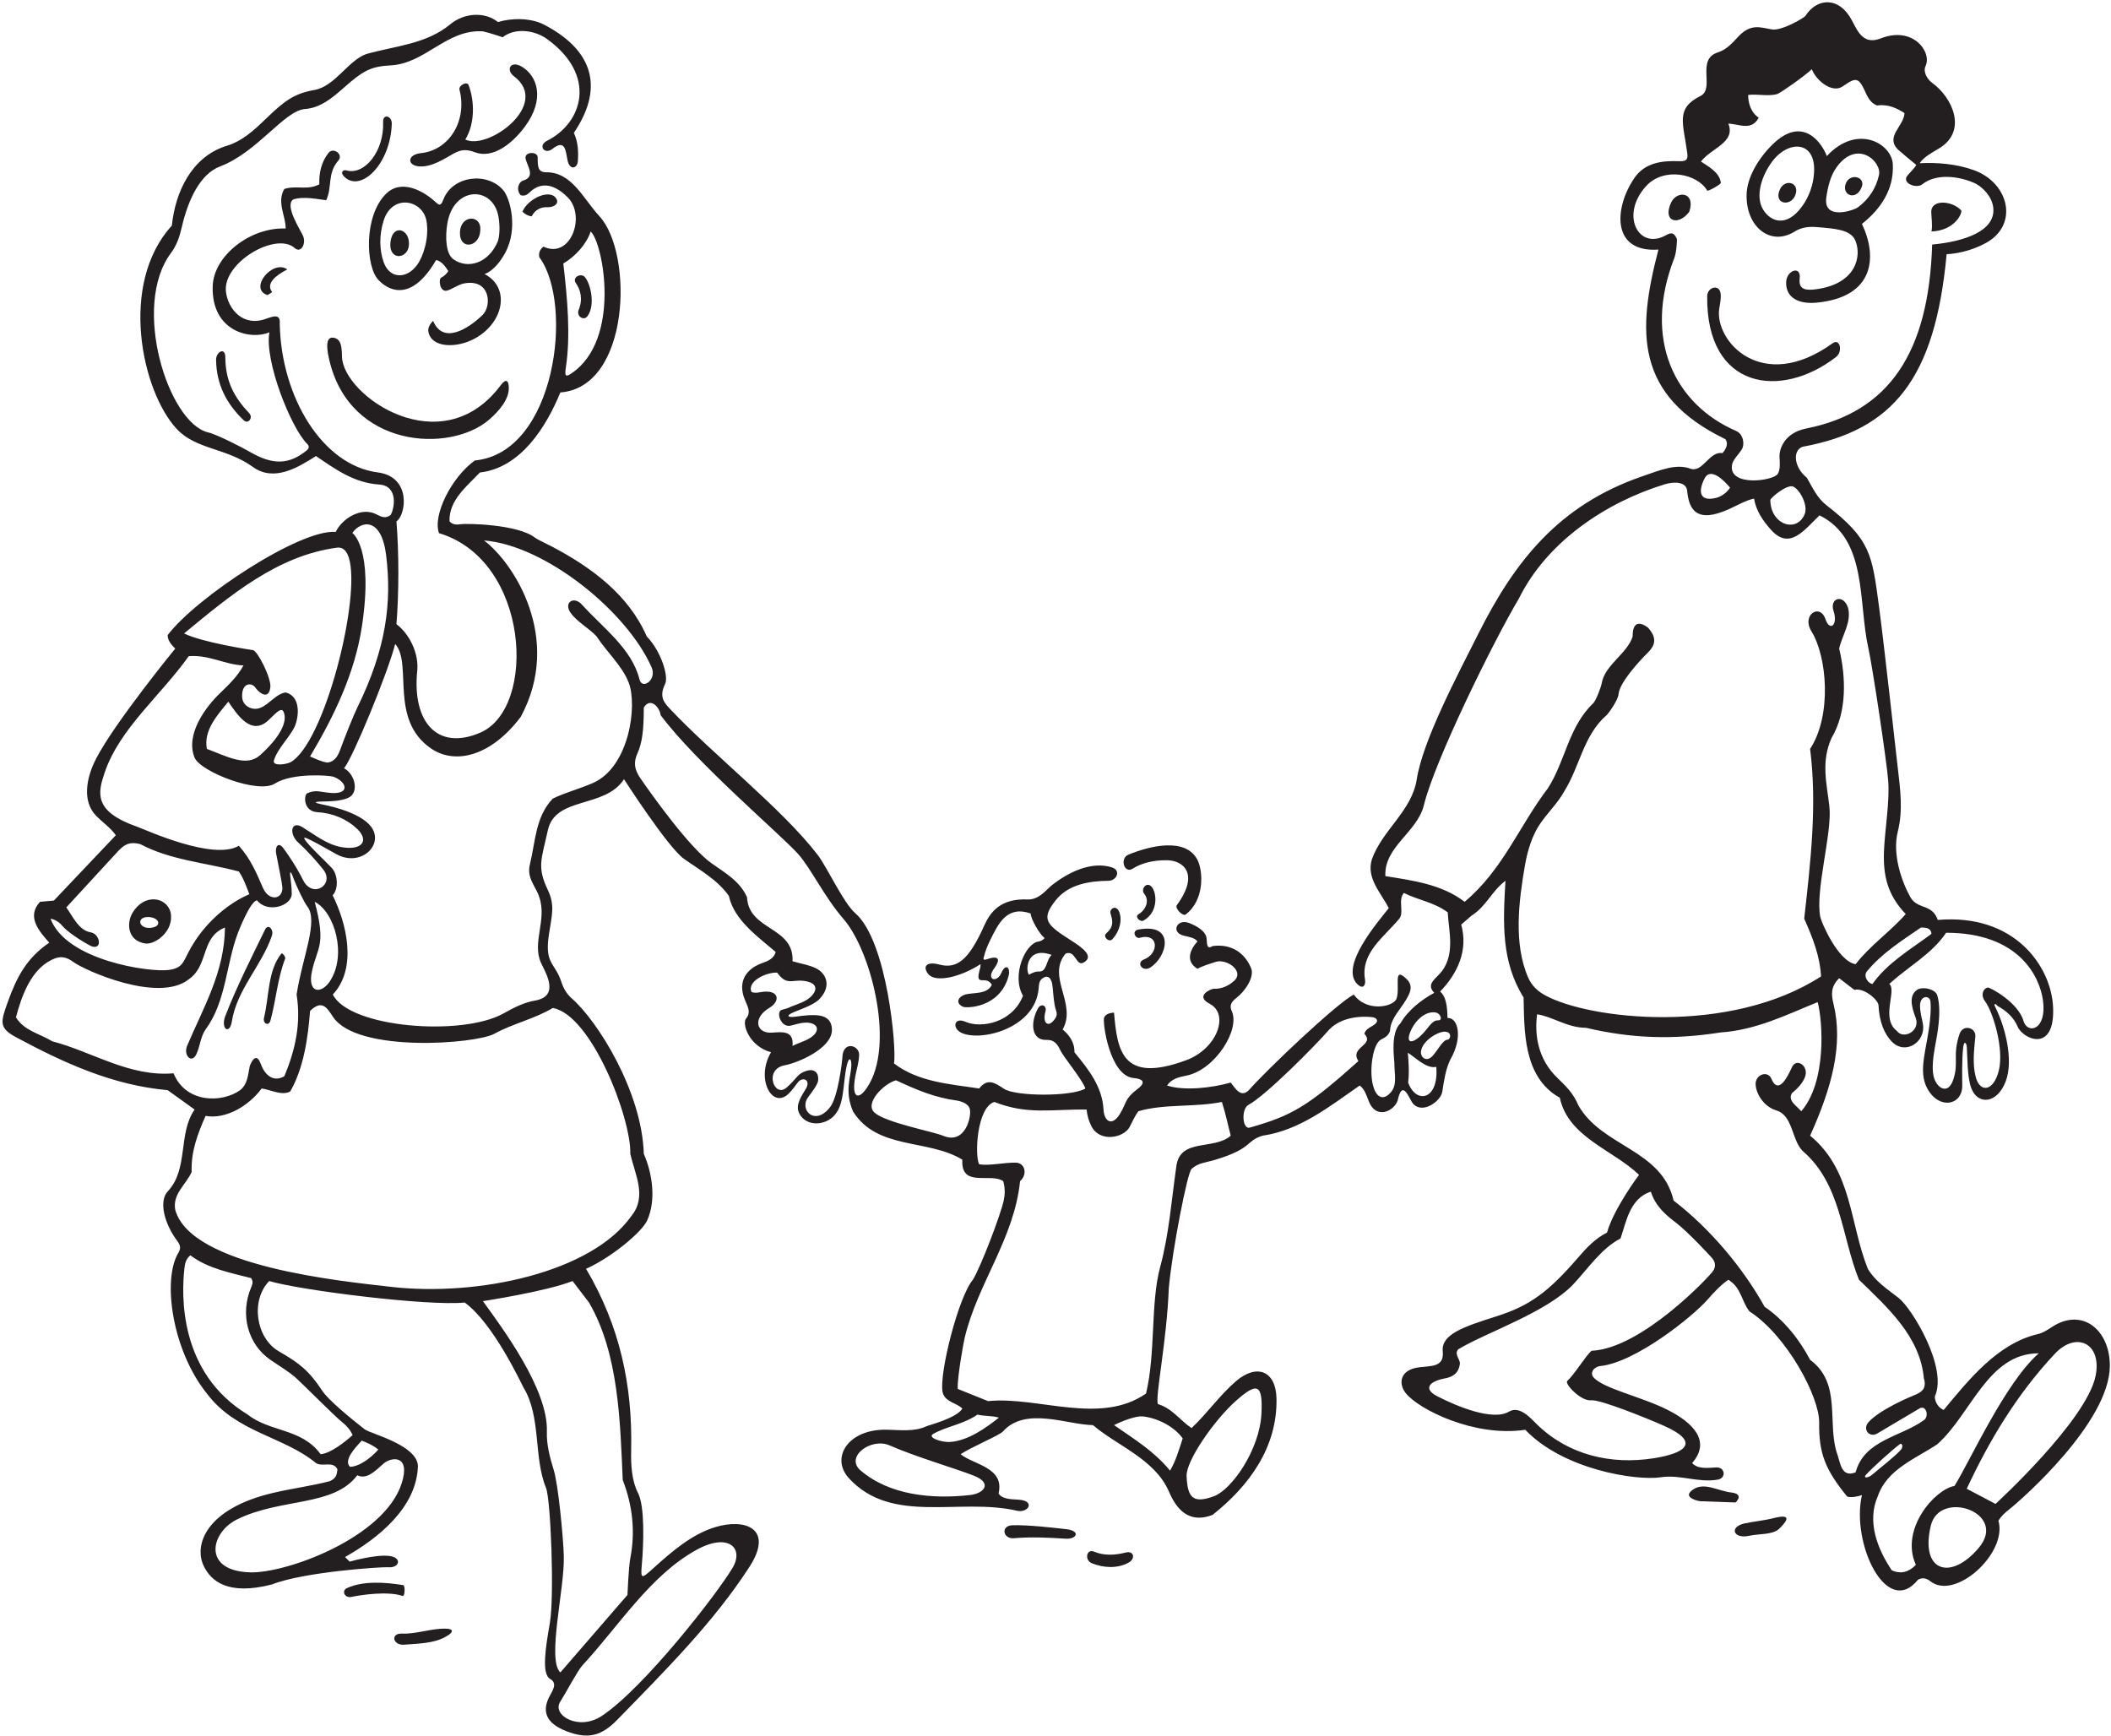 <?xml version="1.0" encoding="UTF-8"?>
<svg xmlns="http://www.w3.org/2000/svg" xmlns:xlink="http://www.w3.org/1999/xlink" width="501pt" height="412pt" viewBox="0 0 501 412" version="1.1">
<g id="surface1">
<path style=" stroke:none;fill-rule:nonzero;fill:rgb(13.73%,12.16%,12.549%);fill-opacity:1;" d="M 486.961 314.965 C 485.816 315.719 484.672 316.449 483.59 316.641 C 473.988 318.941 467.289 327.441 461.289 334.641 C 460.09 334.141 459.188 332.84 459.188 331.441 C 462.34 324.578 453.719 310.477 450.598 308.051 C 447.941 305.988 445.062 304.133 443.289 301.141 C 438.988 290.438 439.59 277.738 429.59 269.539 C 434.719 258.16 437.52 247.984 435.141 238.254 C 434.637 236.184 434.387 234.227 436.488 232.172 L 440.09 234.938 C 442.32 234.34 445.723 237.273 445.82 238.574 C 446.012 242.574 447.215 245.324 448.859 247.098 C 452.121 250.613 457.051 247.328 456.371 243.102 C 456.172 241.828 455.711 240.492 455.672 238.816 C 455.617 236.203 457.961 236.125 458.148 237.688 C 458.285 238.805 458.207 240.426 458.039 242.129 C 457.383 248.898 455.02 254.168 457.477 258.484 C 460.324 263.477 465.703 262.277 465.699 257.711 C 465.699 256.359 465.57 251.422 465.926 248.562 C 466.137 246.879 466.711 247.465 466.785 248.574 C 466.941 250.965 466.875 255.629 467.812 258.184 C 469.367 262.422 474.055 261.977 476.047 256.555 C 477.879 251.559 475.941 243.805 473.512 238.961 C 473.137 238.211 473.48 238.027 474.074 238.758 C 476.152 239.879 477.945 241.516 478.844 243.656 C 480.117 246.699 487.805 250.047 487.25 238.926 C 486.766 229.273 478.047 216.762 459.891 218.34 C 458.523 214.406 455.09 215.938 453.391 212.938 C 451.359 209.32 449.027 202.809 450.41 197.32 C 451.695 192.207 450.953 187.055 450.359 181.941 C 449.914 178.105 447.141 152.887 445.938 143.934 C 444.289 131.648 444.008 128.078 433.457 119.898 C 431.273 118.203 430.191 115.762 428.816 113.383 C 425.75 110.93 425.371 106.934 427.789 106.039 C 449.348 102.086 459.254 89.848 461.988 60.34 C 465.555 60.137 468.871 59.012 471.34 57.652 C 479.137 53.359 476.863 43.441 468.469 40.391 C 464.344 38.891 459.691 38.523 455.59 38.738 C 456.59 37.234 458.449 36.273 460.191 35.223 C 467.027 31.109 463.363 23.156 458.605 19.703 C 457.316 18.766 456.363 17.02 456.988 15.688 C 458.562 12.348 454.035 6.113 446.387 9.102 C 442.402 10.66 441.051 7.82 439.562 4.938 C 436.535 -0.93 431.219 -0.516 428.504 3.738 C 428.16 4.277 422.789 7.379 420.52 6.984 C 417.742 6.504 415.512 5.543 412.586 8.645 C 411.23 10.086 409.871 11.738 407.688 12.438 C 402.43 14.109 407.102 21.02 403.562 22.785 C 397.656 25.734 399.441 29.078 400.406 36.129 C 400.586 37.453 400.633 38.359 398.555 38.262 C 394.293 38.07 390.352 38.691 387.93 42.184 C 383.125 49.117 382.27 60.004 393.59 59.238 C 388.551 78.559 387.918 93.785 409.488 104.238 C 410.289 105.34 409.59 106.641 408.789 107.539 C 405.641 107.016 404.098 112.309 401.148 111.227 C 397.801 110.004 394.199 111.504 389.559 113.117 C 369.918 119.934 359.504 133.238 350.98 150.152 C 345.594 160.844 337.68 175.797 336.23 184.988 C 335.047 192.516 328.121 196.906 325.59 203.938 C 324.188 208.438 327.789 211.938 329.59 215.539 C 326.891 218.973 317.93 229.324 322.109 233.551 C 323.562 235.016 324.16 233.656 323.965 232.539 C 322.859 226.168 328.379 222.512 332.09 218.039 C 333.32 216.574 331.688 213.539 333.188 211.938 C 336.59 213.641 340.391 214.141 343.59 216.539 C 343.785 220.934 345.629 227.039 341.504 231.305 C 340.18 232.672 338.633 233.82 340.391 235.641 C 337.391 237.238 334.09 239.84 332.391 242.84 C 329.891 245.141 330.934 251.457 330.926 252.355 C 330.906 254.805 331.629 257.355 330.188 259.125 C 328.547 261.141 326.672 260.922 325.809 257.43 C 324.938 253.922 325.812 247.637 327.809 246.695 C 328.723 246.262 329.605 245.699 329.891 244.641 C 329.977 242.688 331.031 241.148 332.125 239.617 C 334.66 236.074 335.734 234.172 333.77 232.309 C 330.523 229.23 332.328 234.203 331.461 236.961 C 330.82 238.98 324.379 240.332 321.289 236.039 C 316.988 238.34 300.391 254.141 296.391 258.738 C 294.488 260.641 293.188 258.34 292.09 256.938 C 287.488 258.238 280.988 258.938 276.988 257.641 C 278.035 256.012 279.828 255.633 281.637 255.27 C 288.312 253.922 294.398 244.402 292.328 239.969 C 291.664 238.547 292.363 237.68 293.402 236.879 C 295.559 235.211 297.77 231.859 296.922 229.793 C 295.465 226.246 292.324 223.922 287.789 224.539 C 286.426 225.414 286.457 224.18 286.363 222.773 C 286.242 221 283.941 219.727 282.207 219.062 C 279.34 217.957 277.824 221.219 280.824 222.039 C 282.016 222.363 283.488 222.488 284.188 223.438 C 282.391 225.438 281.289 228.141 284.188 229.938 C 285.516 229.203 287.004 228.793 288.453 228.309 C 291.109 227.422 295.363 230.48 292.945 232.742 C 291.648 233.957 289.902 234.758 288.098 234.672 C 287.461 234.645 283.465 236.355 287.074 238.227 C 291.867 240.711 288.84 248.941 281.484 251.645 C 266.332 257.219 265.164 249.391 264.391 240.34 C 263.047 240.414 262.352 240.836 262.051 241.48 C 261.578 242.473 263.324 255.375 269.055 255.863 C 270.938 256.023 272.297 256.719 269.938 258.488 C 266.867 260.793 267.418 261.742 265.777 264.391 C 263.844 267.52 262.043 266.039 261.898 263.355 C 261.605 257.965 258.422 253.895 254.988 249.738 C 255.09 247.438 253.688 245.539 252.188 244.34 C 255.688 238.238 248.289 231.84 252.891 226.34 C 255.289 225.34 255.355 229.508 257.188 228.438 C 259.832 226.973 256.707 224.805 254.305 223.273 C 248.316 219.461 246.965 218.211 250.52 213.707 C 253.566 209.844 258.59 209.102 263.074 209.043 C 265.055 209.02 266.113 206.562 263.875 205.859 C 259.031 204.336 253.543 206.996 249.59 210.141 C 248.426 211.027 246.645 213.59 243.887 213.477 C 237.477 213.203 235.043 216.426 233.59 219.668 C 229.848 228.027 227.043 230.016 222.875 228.914 C 219.984 228.152 218.871 229.301 220.258 231.129 C 221.938 233.348 228.012 231.898 232.688 228.84 C 232.789 229.539 232.488 230.039 232.391 230.641 C 231.52 234.234 234.062 231.371 235.391 233.727 C 234.27 236.094 230.969 235.508 229.098 236.035 C 227.457 236.496 226.602 238.059 228.57 238.953 C 229.328 239.301 237.262 239.27 239.344 231.711 C 239.891 229.715 238.719 228.449 237.633 230.938 C 236.559 233.387 233.961 232.57 235.91 229.895 C 237.586 227.594 237 226.719 234.273 227.652 C 233.68 227.855 233.305 227.855 233.438 227.34 C 233.84 225.738 234.262 224.648 234.973 223.199 C 236.918 219.246 238.93 214.863 244.586 216.793 C 244.719 218.277 246.703 221.684 247.922 222.66 C 247.52 223.09 247.039 223.391 246.453 223.465 C 243.328 223.867 239.992 231.57 242.789 236.34 C 240.227 242.824 232.805 244.102 229.176 242.523 C 226.348 241.297 225.93 244.059 228.168 245.125 C 232.758 247.312 245.715 244.078 246.5 234.609 C 246.566 233.77 246.598 232.91 247.207 232.375 C 248.746 231.023 249.551 232.379 249.746 233.688 C 249.918 234.84 250.055 238.211 250.633 239.828 C 250.914 240.629 250.91 241.316 249.867 242.422 C 248.637 243.723 247.375 242.773 248.121 240.059 C 248.512 238.641 247.066 238.016 246.336 239.34 C 244.449 242.746 244.766 246.98 248.391 246.812 C 250.164 246.73 250.992 247.852 251.637 249.258 C 252.32 250.762 256.891 256.238 257.59 258.34 C 254.484 260.281 241.121 260.262 238.309 258.438 C 236.273 257.113 234.422 255.711 232.391 258.34 C 225.277 257.281 217.887 256.781 212.176 252.395 C 212.816 248.965 210.598 223.336 202.969 216.723 C 200.168 214.297 196.344 205.895 194.059 202.902 C 185.773 192.074 169.234 179.109 159.043 168.285 C 157.688 166.844 156.316 165.418 157.855 162.316 C 158.719 160.578 156.953 154.625 153.488 151.039 C 149.141 141.078 140.281 134.641 131.145 129.801 C 130.188 129.293 127.469 128.008 127.035 127.66 C 122.926 124.363 110.504 124.215 109.363 124.41 C 108.344 124.586 107.395 124.539 106.688 123.738 C 106.488 118.738 110.789 115.438 113.891 112.141 C 123.688 111.039 129.715 101.113 132.988 93.141 C 149.617 91.906 150.363 60.086 142.262 51.324 C 138.422 47.172 135.742 40.848 129.641 40.887 C 127.66 40.895 127.613 39.621 127.602 37.312 C 127.594 35.867 124.238 35.93 124.766 37.812 C 125.277 39.633 127.07 41.996 124.152 42.855 C 123.109 43.16 122.379 45.008 123.59 46.34 C 124.539 46.609 125.164 46.191 125.719 45.645 C 127.828 43.57 130.93 43.02 134.738 46.84 C 139.129 51.242 135.438 61.594 128.988 58.539 C 128.188 59.141 127.789 59.938 127.988 61.039 C 136.242 72.09 131.938 107.473 112.688 109.289 C 107.055 113.367 102.656 122.328 104.188 126.539 C 125.738 132.973 127.469 168.016 114.035 173.863 C 103.883 178.281 97.77 171.449 99.023 159.191 C 99.445 155.078 97.164 150.445 94.09 148.141 C 94.688 140.738 94.688 131.141 94.09 123.738 C 96.301 122.348 97.789 113.172 89.648 112.121 C 76.547 110.434 66.766 94.297 66.391 76.938 C 66.602 74.473 65.066 74.969 63.129 75.664 C 57.535 77.676 54.129 73.23 53.629 69.305 C 52.742 62.344 65.535 54.895 69.953 58.879 C 71.395 60.18 72.75 57.859 71.902 55.934 C 71.332 54.645 67.453 48.75 69.59 47.34 C 72.062 46.516 75.516 47.312 77.414 47.516 C 78.895 44.418 77.613 41.168 80.309 38.086 C 81.566 36.645 79.105 34.855 77.969 36.281 C 76.293 38.379 75.664 41.074 75.789 43.738 C 72.988 45.238 70.391 43.938 67.488 44.84 C 65.59 47.938 67.891 51.438 67.789 54.238 C 59.406 53.891 50.688 60.699 50.477 67.941 C 50.16 78.844 59.648 80.754 63.938 78.863 C 62.715 85.562 68.988 101.438 72.891 105.34 C 73.543 105.938 73.277 106.508 72.77 106.918 C 68.496 110.383 64.633 110.34 59.344 107.27 C 57.758 106.348 51.539 103.121 49.402 102.625 C 39.969 100.434 31.117 72.664 40.59 60.031 C 41.949 58.219 42.633 56.117 43.137 53.938 C 44.68 47.258 47.551 41.273 52.238 39.496 C 61.102 36.137 67.492 26.223 72.402 25.871 C 76.02 25.609 78.809 23.289 81.555 20.859 C 86.238 16.707 88.027 15.773 92.754 15.512 C 100.984 15.059 105.977 6.902 114.59 7.438 C 116.09 7.738 119.289 8.84 119.289 8.84 C 122.305 6.488 126.93 7.172 129.809 9.25 C 141.848 17.938 138.227 29.199 129.863 33.391 C 127.535 34.559 129.262 36.773 131.055 35.367 C 134.18 32.914 134.219 35.758 134.688 38.023 C 135.203 40.535 137.035 40.023 137.148 38.191 C 137.277 36.137 137.23 33.699 136.188 31.539 C 144.062 19.902 139.703 11.34 129.121 5.852 C 125.859 4.156 121.23 4.281 118.188 5.238 C 115.07 2.719 110.137 3.031 106.863 5.762 C 101.191 10.492 93.742 10.895 86.891 12.84 C 82.582 14.41 79.512 20.477 74.625 21.355 C 69.812 22.223 67.641 23.801 62.93 28.355 C 60.152 31.039 57.297 33.664 53.391 34.738 C 45.391 37.438 41.59 45.641 40.789 53.539 C 28.113 67.418 33.664 92.883 41.922 101.781 C 46.492 106.707 53.609 106.27 59.891 110.738 C 64.988 114.539 70.766 110.914 74.988 108.238 C 79.664 111.391 83.953 114.586 90.008 115 C 94.656 115.316 93.59 120.875 92.688 122.238 C 91.539 123.141 90.488 122.688 89.391 122.102 C 85.676 120.121 81.066 123.234 79.688 126.238 C 71.203 125.543 46.578 141.77 39.789 150.738 C 39.789 152.039 40.715 153.09 41.59 153.938 C 41.59 153.938 27.262 171.445 22.797 180.082 C 20.48 184.566 19.457 190.125 22.762 193.562 C 24.281 195.141 26.277 196.48 27.488 198.238 L 12.789 213.738 L 9.488 214.039 C 6.289 217.539 9.164 220.891 11.688 223.738 C 6.355 227.367 3.988 231.828 1.836 237.84 C 0.113 242.66 -0.301 243.98 3.926 246.242 C 15.133 252.242 26.656 257.57 39.789 258.738 L 46.188 263.34 C 42.195 269.047 44.801 277.461 39.824 282.746 C 37.656 285.047 38.961 290.285 41.914 294.312 C 42.992 295.691 42.902 296.371 42.273 297.445 C 38.52 303.836 40.852 320.473 49.09 330.738 C 56.09 340.039 67.188 340.84 74.988 347.238 C 76.488 348.238 79.09 346.641 80.09 348.738 C 79.891 349.738 80.039 350.738 78.289 351.539 C 74.004 352.652 69.309 353.273 64.824 354.32 C 48.906 358.035 45.855 366.711 48.41 371.793 C 50.055 375.066 53.871 378.816 64.59 376.039 C 72.188 373.039 90.863 371.844 92.125 371.965 C 94.844 372.223 95.594 369.555 92.145 369.262 C 88.758 368.969 82.988 370.641 82.988 370.641 L 81.891 369.539 C 89.688 365.141 98.891 357.84 99.188 347.941 C 98.988 342.941 88.016 340.316 86.574 339.254 C 83.094 336.535 77.938 332.289 76.5 330.113 C 73.281 325.242 71.051 323.543 66.16 320.711 C 60.73 317.559 59.406 308.672 63.891 304.039 C 71.055 306.207 101.488 310.039 110.289 309.141 C 117.188 314.141 123.848 328.672 124.246 329.324 C 128.484 336.305 126.582 345.754 129.59 353.156 C 130.699 355.883 131.605 378.754 130.496 385.188 C 129.512 390.887 128.453 397.273 130.559 398.477 C 132.297 399.473 131.277 401.035 130.484 402.488 C 128.547 406.043 129.48 408.934 134.301 410.832 C 139.625 412.93 142.797 411.973 146.559 408.109 C 157.785 396.582 169.367 385.039 177.871 371.871 C 183.766 362.742 176.809 360.273 169.68 362.469 C 164.102 364.184 159.449 368.254 155.012 372.242 C 152.285 374.699 152.004 374.898 152.316 371.434 C 152.777 366.312 153.035 357.523 151.445 354.41 C 149.91 351.398 149.715 347.785 149.793 344.098 C 150.125 328.797 147.125 314.75 139.09 301.141 C 145.086 298.461 152.359 292.434 153.609 289.629 C 155.773 284.773 154.816 278.484 152.789 273.84 C 152.371 259.141 141.859 242.328 135.672 236.941 C 134.488 235.914 133.699 234.516 133.207 232.996 C 131.719 228.422 129.203 228.844 130.266 221.852 C 130.992 217.062 131.738 214.855 130.008 211.211 C 127.391 205.703 128.504 203.988 130.016 197.062 C 131.797 188.914 143.566 191.957 148.09 184.938 C 148.09 184.938 158.5 201.121 162.305 203.824 C 166.008 206.453 170.277 208.793 172.988 212.641 C 174.188 218.34 179.891 222.34 184.09 225.938 C 183.668 227.48 182.355 228.062 180.914 228.57 C 177.34 229.824 174.906 232.754 176.773 237.273 C 177.48 238.992 178.289 240.281 177.062 241.742 C 176.043 242.957 177.746 248.309 182.988 249.738 C 179.195 256.137 183.41 263.633 187.375 259.359 C 188.043 258.637 188.734 257.754 189.289 256.977 C 190.422 255.395 192.516 256.27 191.273 258.383 C 190.348 259.953 188.684 262.16 189.648 264.184 C 191.074 267.16 195.164 267.332 197.633 265.117 C 200.555 262.492 199.926 257.418 200.98 252.82 C 201.465 250.73 202.125 251.121 202.043 253.004 C 201.934 255.617 200.363 259.051 202.469 263.824 C 208.27 273.004 220.223 270.242 228.391 275.238 C 227.988 282.039 235.09 278.238 238.09 280.34 C 238.562 281.961 238.52 283.465 238.215 284.902 C 237.48 288.348 232.754 300.707 230.891 303.738 C 227.488 307.738 222.891 325.84 223.688 330.34 C 224.188 332.84 227.188 332.941 228.391 334.34 C 226.891 336.641 220.562 338.184 219.848 338.52 C 216.98 339.863 213.605 339.383 210.387 339.324 C 201.289 339.16 197.016 345.977 201.469 350.84 C 211.684 361.98 227.668 355.391 241.359 358.559 C 244.051 359.18 245.84 356.184 241.723 355.934 C 239.941 355.824 237.77 355.816 236.988 354.441 C 238.488 348.238 230.988 347.641 227.988 345.141 C 230.395 343.508 237.227 340.648 238.027 339.746 C 243.367 333.766 253.215 338.145 259.391 338.238 C 265.094 343.117 274.012 346.297 277.352 353.863 C 278.516 356.504 281.125 362.125 287.789 359.539 C 296.484 352.637 303.172 343.484 302.949 331.941 C 302.824 325.309 298.246 323.578 293.309 327.832 C 289.465 331.141 286.465 335.488 282.789 338.941 C 280.09 337.141 278.188 334.238 274.789 333.238 C 274.16 331.242 276.895 318.523 277.391 305.727 C 278.184 296.848 281.805 278.215 282.789 277.438 C 284.391 275.938 286.254 275.938 288.488 275.238 C 297.422 272.539 295.59 270.738 299.688 269.539 C 308.488 268.238 315.488 262.641 322.688 257.641 C 323.859 258.465 324.316 260 324.855 261.387 C 326.543 265.727 330.75 263.816 331.688 261.238 C 332.879 255.789 334.395 260.832 335.359 261.945 C 337.578 264.504 341.973 261.379 342.305 259.07 C 342.66 256.633 343.121 253.672 344.199 251.492 C 347.246 246.227 346.051 241.449 343.543 241.609 C 343.441 240.449 343.621 236.883 341.789 235.34 C 345.891 231.039 348.488 225.641 346.789 219.438 L 349.254 217.305 C 352.754 215.105 353.891 211.641 357.289 209.039 C 356.688 219.141 356.289 228.238 361.59 236.738 C 361.789 244.438 361.391 255.641 370.188 260.539 C 372.188 269.938 382.891 272.938 388.988 278.84 C 388.988 278.84 383.055 286.707 381.391 292.539 C 378.711 293.879 376.656 296.008 374.711 298.266 C 367.422 306.738 363.016 309.93 355.059 312.449 C 347.133 314.957 342 316.727 342.406 320.773 C 342.777 324.48 339.691 324.164 336.875 324.504 C 332.094 325.082 331.867 328.469 333.641 330.672 C 336.746 334.539 349.969 341.156 361.988 339.34 C 370.992 348.801 388.277 351.5 394.172 350.609 C 398.746 349.914 403.094 351.992 407.73 351.164 C 409.695 350.816 409.473 348.164 407.285 348.281 C 405.301 348.383 402.938 348.738 401.59 347.238 C 406.105 342.078 401.898 337.695 395.727 334.594 C 389.445 331.441 380.379 329.551 378.133 326.836 C 377.445 326.008 377.891 324.664 379.59 324.238 C 387.988 323.531 401.801 312.43 405.32 308.379 C 406.84 306.629 408.453 304.914 410.188 303.738 C 413.289 305.641 413.289 308.84 415.188 311.238 C 424.066 316.961 431.824 331.562 431.738 337.602 C 431.633 344.93 433.188 348.805 438.391 355.207 C 439.391 355.508 441.09 355.141 441.891 354.84 C 439.266 366.254 447.746 384.137 455.188 374.941 C 456.164 374.34 457.25 374.582 458.07 375.25 C 463.965 380.031 476.488 368.645 474.289 360.941 C 474.863 359.898 475.816 359.043 476.852 358.227 C 480.031 355.719 500.594 337.547 500.723 324.27 C 500.801 315.711 494.23 310.18 486.961 314.965 Z M 246.457 230.582 C 245.629 230.5 244.188 231.34 244.188 231.34 C 243.312 230.137 243.73 224.508 249.59 226.641 C 248.203 227.852 248.543 230.785 246.457 230.582 Z M 140.188 54.938 C 143.172 57.688 147.523 80.684 135.574 88.652 C 134.422 89.422 133.945 89.469 134.27 87.379 C 135.477 79.609 134.637 70.633 133.688 62.539 C 136.59 60.84 139.188 57.938 140.188 54.938 Z M 91.648 131.828 C 93.012 143.09 91.656 153.938 84.816 167.902 C 83.711 170.16 81.785 175.117 80.668 178.121 C 80.113 179.602 79.32 180.738 77.855 180.969 C 76.953 181.113 73.59 179.539 73.59 179.539 C 79.273 169.996 84.227 159.77 85.902 148.605 C 88.715 129.91 83.613 126.488 83.613 126.488 C 85.676 123.566 90.527 122.621 91.648 131.828 Z M 80.004 129.98 C 81.512 129.777 82.332 130.953 82.773 132.312 C 85.797 141.625 77.008 176.566 68.891 180.938 C 67.715 181.465 64.738 181.863 64.988 180.539 C 65.891 177.539 68.688 175.141 69.988 172.34 C 71.039 169.738 71.289 165.238 67.789 164.34 C 64.59 164.84 62.688 169.438 59.188 167.938 C 57.832 167.262 57.465 166.23 57.457 165.191 C 57.438 162.031 59.73 161.867 60.66 163.258 C 61.445 164.434 63.828 166.27 64.164 163.078 C 64.395 160.906 61.109 154.441 60.031 154.301 C 59.223 154.195 47.891 152.438 43.688 150.34 C 54.781 141.195 65.871 131.859 80.004 129.98 Z M 61.695 179.258 C 58.5 182.125 53.82 179.516 49.09 177.738 C 48.289 173.34 51.488 169.84 54.188 166.539 C 56.168 169.387 59.512 174.816 63.68 170.973 C 65.227 169.543 66.719 167.668 67.293 168.926 C 68.348 171.242 66.473 174.969 61.695 179.258 Z M 24.848 183.344 C 28.414 172.863 38.258 164.984 44.789 155.738 C 49.59 155.34 53.289 157.738 57.789 157.938 C 56.309 160.637 54.156 162.633 52.09 164.641 C 48.773 167.859 43.926 174.344 46.188 179.84 C 47.633 183.195 61.387 188.562 65.289 185.938 C 69.527 183.332 78.258 184.043 79.09 184.34 C 82.246 185.465 83.234 188.504 78.633 188.207 C 76.078 188.039 75.012 187.316 72.902 188.281 C 72.105 188.648 71.883 192.582 75.387 192.773 C 79.023 192.973 82.406 194.441 84.805 196.77 C 87.648 199.527 85.949 201.953 80.934 201.035 C 77.598 200.426 74.691 198.129 71.828 196.348 C 69.039 194.613 68.512 197.906 70.793 199.98 C 73.004 201.988 74.977 204.215 76.676 206.32 C 79.543 209.879 74.305 213.355 72 209.016 C 70.336 205.684 68.484 202.965 67.219 201.27 C 66.07 199.73 65.203 200.93 65.559 202.691 C 65.977 204.758 67.008 209.996 67.023 210.648 C 67.094 213.477 63.898 213.996 62.434 210.797 C 60.91 207.27 59.465 203.812 56.688 200.738 C 50.59 204.34 34.598 196.938 32.469 196.188 C 22.164 192.551 23.184 188.227 24.848 183.344 Z M 74.688 214.039 C 79.391 216.391 82.457 226.73 78.223 232.996 C 76.211 235.977 72.855 235.809 74.066 230.367 C 75.316 224.762 77.465 224.398 74.688 214.039 Z M 14.941 219.895 C 16.41 221.613 21.242 224.504 21.988 224.672 C 24.391 225.219 23.633 221.625 21.539 221.285 C 18.691 220.824 17.27 217.488 15.738 215.363 L 28.188 201.84 C 29.59 200.438 30.738 199.688 33.289 200.34 C 40.391 204.141 48.789 204.738 56.688 206.84 C 57.789 208.438 58.488 210.438 59.188 212.238 C 59.188 212.238 50.211 215.598 44.754 225.938 C 43.488 228.34 43.277 229.754 40.125 230.199 C 35.543 230.844 15.703 227.984 11.988 218.039 C 13.285 218.277 14.184 219.004 14.941 219.895 Z M 41.188 254.738 C 30.688 255.641 21.988 249.641 12.391 247.141 C 9.488 245.34 5.688 244.641 3.789 241.438 C 5.094 236.48 7.309 230.23 12.211 227.836 C 13.43 227.242 15.004 226.551 17.332 228.27 C 20.188 230.379 37.637 238.121 44.789 232.438 C 46.473 231.281 47.32 229.703 47.961 228.043 C 49.145 224.977 49.625 221.633 53.391 220.141 C 53.297 230.742 48.195 239.254 44.414 248.199 C 43.473 250.434 45.438 252.531 46.566 250.277 C 47.457 248.492 47.594 245.996 48.789 244.34 C 53.723 237.605 53.613 228.891 56.492 221.355 C 56.648 220.945 59.43 213.777 61.016 213.699 C 63.449 216.816 69.289 215.059 69.242 212.062 C 69.223 210.852 69.086 209.387 68.918 208.188 C 68.715 206.746 68.996 206.719 69.379 207.75 C 70.531 210.844 72.281 214.312 72.887 215.066 C 75.684 218.535 71.773 227.117 70.391 236.039 C 71.488 242.938 70.09 249.141 67.488 255.438 C 64.637 257.047 62.715 254.82 61.875 252.488 C 60.676 249.16 59.305 252.887 59.266 253.07 C 58.844 255.102 58.789 257.312 56.988 258.738 C 52.664 261.828 44.078 261.852 41.188 254.738 Z M 95.324 352.07 C 91.191 364.926 68.062 373.414 59.391 373.184 C 47.977 372.879 49.898 363.766 56.234 360.629 C 66.711 355.449 79.137 357.676 84.789 350.141 C 87.141 351.289 89.215 348.914 91.051 347.352 C 92.988 345.707 97.504 345.297 95.324 352.07 Z M 89.789 344.039 C 88.289 345.738 85.562 348.039 83.062 348.141 C 81.465 346.539 84.289 343.641 85.84 341.914 C 87.34 342.516 88.391 342.941 89.789 344.039 Z M 64.184 322.75 C 66.383 324.262 68.684 325.594 70.469 327.242 C 72.152 328.797 79.348 336.008 80.852 337.234 C 82.008 338.172 83.027 339.105 83.688 340.613 C 81.891 342.215 78.488 344.941 76.09 345.141 C 71.59 338.941 64.09 339.941 58.789 335.738 C 42.316 325.742 43.109 307.148 43.75 301.188 C 43.879 299.988 44.07 298.809 45.188 297.938 C 49.391 301.141 54.988 302.141 59.59 303.34 C 60.09 304.039 59.965 304.715 59.676 305.379 C 56.824 311.953 58.863 319.109 64.184 322.75 Z M 165.328 367.828 C 172.891 363.672 176.594 367.441 173.895 372.047 C 170.363 378.066 152.859 400.637 142.785 407.281 C 137.258 410.922 130.93 407.012 132.953 403.906 C 133.992 402.312 137.098 396.473 138.219 395.266 C 146.867 385.918 154.316 373.879 165.328 367.828 Z M 139.789 309.141 C 146.891 321.34 147.188 337.641 147.789 351.238 C 150.188 357.465 150.789 363.633 149.59 369.832 C 149.188 371.895 148.914 378.539 148.914 378.539 L 132.988 396.941 C 129.742 393.934 134.027 377.07 133.809 369.324 C 133.688 364.973 132.508 352.391 131.402 348.844 C 130.512 345.977 129.68 342.785 129.789 339.809 C 130.164 329.789 119.234 315.215 114.613 308.812 C 114.613 308.812 129.664 306.516 135.891 304.039 Z M 149.59 273.84 C 150.688 278.738 153.59 283.938 149.891 288.539 C 140.523 301.949 113.508 307.836 92.613 305.402 C 81.184 304.07 45.332 300.672 41.59 287.141 C 40.891 283.34 44.188 281.141 45.488 278.141 C 45.289 273.238 46.988 268.938 48.789 264.84 C 53.59 265.738 59.09 262.438 62.09 258.34 C 64.289 258.641 66.891 260.141 68.891 259.039 C 72.09 253.438 73.09 246.34 73.59 239.938 C 76.508 237.086 77.652 239.301 79.074 241.402 C 84.84 249.953 112.914 247.785 117.34 245.348 C 121.754 242.91 126.793 241.859 131.188 239.238 C 140.309 240.812 149.805 265.27 149.59 273.84 Z M 140.707 185.844 C 137.609 187.199 134.141 188.109 131.188 189.539 C 127.09 193.84 127.09 199.641 125.789 205.039 C 124.891 208.438 127.188 210.34 127.988 212.938 C 129.871 218.336 126.18 223.734 128.414 228.562 C 129.523 230.965 132.852 236.281 127.188 237.438 C 124.379 237.867 121.887 239.199 119.43 240.562 C 109.594 246.027 82.957 243.973 78.988 236.039 C 84.891 229.738 82.215 219.039 78.938 212.477 C 80.398 211.016 80.191 207.516 78.723 205.98 C 77.074 204.262 74.742 202.082 73.418 200.594 C 71.344 198.258 72.164 198.594 74.074 199.566 C 75.781 200.434 77.691 201.562 79.859 202.742 C 85.348 205.73 90.66 201.031 88.512 196.906 C 86.605 193.242 79.277 191.477 76.516 190.934 C 74.844 190.602 73.996 190.254 76.641 190.227 C 78.469 190.207 80.844 190.121 82.559 189.402 C 85.305 188.258 84.352 183.805 81.66 182.344 C 83.848 179.633 92.09 159.539 93.789 152.84 C 97.98 157.539 92.273 170.797 102.316 177.656 C 107.941 181.496 116.414 179.633 123.59 170.141 C 133.629 151.52 121.902 133.547 114.875 128.273 C 129.352 129.398 148.812 145.074 154.66 158.43 C 155.926 161.312 152.418 163.848 151.762 161.223 C 149.949 153.977 143.242 149.148 138.102 143.496 C 136.152 141.352 133.723 143.023 135.41 145.426 C 136.969 147.641 139.746 149.047 141.59 151.039 C 143.977 154.746 147.656 157.98 149.215 162.023 C 151.32 167.488 149.336 182.062 140.707 185.844 Z M 183.152 245.09 C 179.535 245.34 178.484 241.648 182.605 239.195 C 185.191 237.652 184.949 235.055 181.258 235.375 C 180.359 235.453 179.355 235.812 178.375 235.453 C 177.176 232.953 181.812 230.727 184.438 230.84 C 186.66 233.922 187.852 232.52 190.516 232.777 C 194.02 233.117 194.246 234.941 192.246 236.73 C 191.016 237.828 189.152 238.34 187.688 238.938 C 186.98 239.348 186.188 239.484 185.527 239.68 C 184.094 240.098 185.27 243.938 187.602 243.434 C 188.617 243.211 189.738 242.812 190.824 242.727 C 194.047 242.473 195.102 244.621 192.133 246.43 C 190.891 247.184 189.16 247.652 188.09 248.238 C 188.438 244.539 185.664 244.914 183.152 245.09 Z M 202.988 255.434 C 203.281 253.812 203.859 252.109 203.898 250.379 C 203.953 248.035 200.062 246.941 199.918 250.938 C 199.875 252.113 198.867 260.242 197.094 262.641 C 193.504 267.48 189.5 263.41 191.84 260.34 C 192.539 259.398 194.039 257.48 194.164 256.48 C 194.367 254.855 193.48 253.496 191.379 254.164 C 189.16 254.867 189.316 255.789 186.691 258.121 C 183.762 260.727 181.199 253.793 186.207 252.84 C 189.66 252.18 197.02 248.883 197.418 244.816 C 197.57 243.246 197.016 241.445 194.508 241.035 C 192.906 240.777 190.625 241.023 189.016 241.27 C 186.941 241.586 186.301 241.086 188.508 240.176 C 190.344 239.422 193.188 238.477 194.488 237.105 C 197.461 233.988 196.043 230.961 193.617 229.797 C 191.875 228.957 189.922 228.707 188.09 228.141 C 188.488 219.84 177.688 220.938 177.289 212.938 C 175.586 209.145 172.129 207.188 168.902 204.918 C 163.723 201.27 155.027 189.129 151.984 184.719 C 150.559 182.652 150.305 180.973 151.277 178.82 C 152.387 176.359 152.789 173.441 152.789 167.938 C 154.391 165.34 156.59 167.938 156.789 169.738 C 165.301 181.141 185.195 197.988 189.395 202.66 C 192.453 206.062 195.539 212.738 200.207 218.133 C 206.578 225.496 212.137 246.758 206.398 257.098 C 204.074 261.285 201.938 261.188 202.988 255.434 Z M 223.805 269.551 C 221.555 268.59 210.191 266.453 207.547 264.066 C 205.09 261.84 209.789 257.145 212.656 256.402 C 217.59 258.676 221.715 260.496 227.289 261.238 C 228.586 261.5 229.797 262.094 230.137 263.105 C 230.691 264.773 229.141 271.832 223.805 269.551 Z M 231.055 350.211 C 235.574 351.965 233.672 354.453 230.129 354.844 C 221.195 355.824 211.184 354.918 204.238 348.996 C 200.445 345.762 206.75 341.137 211.094 343.039 C 217.375 345.789 226.336 348.379 231.055 350.211 Z M 225.266 342.246 C 223.5 342.316 219.914 341.195 221.508 340.305 C 224.715 338.512 228.664 338.035 231.988 335.738 C 233.488 336.141 235.641 335.988 237.062 336.465 C 234.211 338.734 229.668 342.074 225.266 342.246 Z M 293.43 332.379 C 298.172 328.211 299.762 328.176 299.375 335.555 C 298.922 344.172 292.293 353.57 288.109 355.113 C 283.262 356.898 281.812 355.609 281.613 350.316 C 281.477 346.664 288.281 336.902 293.43 332.379 Z M 280.688 341.391 C 279.738 344.289 279.09 346.641 277.688 349.039 C 273.789 344.34 269.289 341.641 264.391 338.238 C 264.391 338.238 269.016 335.895 271.359 336.184 C 274.887 336.621 278.703 338.625 280.688 341.391 Z M 279.188 276.738 C 277.984 285.168 277.469 292.824 275.332 300.742 C 273.02 309.309 274.305 321.074 271.988 330.738 C 261.09 338.34 246.289 331.34 234.488 332.539 L 227.289 329.641 C 227.188 326.641 228.73 318.406 228.945 317.512 C 232.027 304.582 240.688 293.992 242.09 280.34 C 243.969 278.633 243.195 276.02 241.148 275.953 C 238.336 275.859 235.094 276.727 232.391 276.34 C 231.289 274.391 231.789 262.84 235.988 261.539 C 243.891 264.641 249.488 263.238 257.891 263.34 C 257.988 264.688 258.402 266.09 259.031 267.312 C 261.051 271.23 266.668 270.055 268.059 267.531 C 268.746 266.281 269.273 264.906 270.188 263.738 C 276.289 261.938 283.59 262.84 289.988 261.539 C 290.988 264.688 291.391 266.938 292.09 269.539 C 288.188 273.039 280.09 270.039 279.188 276.738 Z M 322.391 251.84 C 310.227 262.746 306.461 264.832 296.59 267.629 C 294.84 268.125 294.531 263.195 296.281 262.242 C 300.496 259.949 312.094 248.23 315.488 244.34 C 319.039 240.613 325.309 241.32 325.914 241.457 C 326.945 241.691 327.285 242.547 325.871 243.387 C 325.008 243.895 324.09 244.363 323.789 245.34 C 326.391 248.141 320.188 248.438 322.391 251.84 Z M 334.188 256.938 C 334.488 254.641 334.312 251.953 334.113 249.852 C 335.914 250.953 338.477 253.715 340.875 253.215 C 341.504 261.035 336.125 262.195 334.188 256.938 Z M 343.016 244.863 C 343.059 244.867 343.105 244.871 343.148 244.879 C 344.719 245.117 344.16 246.746 343.574 246.754 C 342.473 246.762 341.344 249.074 340.066 250.527 C 338.539 252.273 337.051 250.922 337.246 249.5 C 337.602 246.914 341.461 244.707 343.016 244.863 Z M 341.328 242.168 C 339.711 242.109 339.062 244.102 337.062 245.926 C 334.84 247.957 333.426 247.465 335.012 244.223 C 336.039 242.109 338.246 240.012 340.586 240.277 C 341.91 240.43 342.504 242.211 341.328 242.168 Z M 461.863 221.379 C 479.219 221.379 484.055 231.855 484.84 237.32 C 485.879 244.539 481.168 245.551 480.23 242.309 C 479.012 237.926 472.191 234.227 471.695 234.379 C 470.664 234.691 469.965 236.129 471.137 237.691 C 472.941 240.098 475.691 248.895 474.363 254.145 C 473.117 259.062 469.875 259.48 468.871 255.523 C 468.102 252.504 468.492 249.309 468.801 246.004 C 469.004 243.875 465.848 242.992 465.043 245.43 C 463.324 250.621 464.934 252.027 463.59 256.172 C 462.32 260.09 459.504 258.207 458.883 255.363 C 458.461 253.43 458.805 250.781 459.23 248.434 C 459.652 246.105 460.934 240.141 459.773 236.25 C 459.309 234.684 456.145 234.059 454.926 234.965 C 453.059 236.348 453.582 238.746 454.645 241.586 C 455.816 244.703 451.742 246.793 450.203 244.703 C 446.254 241.703 450.238 235.07 448.391 233.539 C 452.789 229.438 458.465 226.477 461.863 221.379 Z M 455.891 220.141 C 456.855 220.141 458.289 220.141 458.391 221.641 C 453.59 225.238 447.988 228.438 444.391 233.539 C 443.391 233.438 442.223 231.805 442.988 230.641 C 446.59 226.238 451.391 223.238 455.891 220.141 Z M 428.285 122.074 C 426.379 126.559 420.219 124.566 420.148 118.688 C 420.141 118.199 424 114.957 425.508 115.465 C 426.953 115.949 429.238 119.832 428.285 122.074 Z M 397.352 61.258 C 397.977 59.648 397.988 56.738 397.988 56.738 C 397.172 54.793 396.238 55.367 395.211 55.918 C 388.805 59.348 384.473 50.988 390.648 44.191 C 394.859 39.555 402.844 41.215 405.164 45.234 C 405.316 45.504 408.453 43.742 408.406 43.379 C 408.086 40.844 405.352 39.477 403.688 38.34 C 406.09 35.141 411.988 33.84 410.188 29.34 C 412.789 29.438 415.688 31.141 417.391 27.938 C 414.723 26.141 414.891 22.539 414.891 22.539 C 417.141 22.238 419.613 22.953 421.809 22.312 C 422.539 22.102 428.289 18.039 429.988 16.438 C 431.09 19.188 434.762 22.113 437.203 20.578 C 438.84 19.547 440.328 18.145 441.488 19.641 C 442.891 21.438 442.988 24.039 445.488 25.039 C 448.09 24.641 450.289 25.738 451.988 26.84 C 451.891 29.938 447.289 32.438 450.488 35.539 C 451.855 36.707 453.289 37.938 454.789 39.141 C 454.289 40.039 453.363 40.84 452.676 41.688 C 451.25 43.453 454.809 44.871 456.223 43.734 C 459.34 41.227 464.473 41.703 468.34 43.332 C 470.664 44.312 472.746 46.781 473.047 49.184 C 473.762 54.859 466.086 57.344 458.555 58.039 C 457.777 83.719 448.281 97.816 428.672 101.699 C 423.367 102.75 422.234 106.727 422.328 108.441 C 422.406 109.844 422.547 111.414 421.922 112.461 C 420.91 114.16 410.262 115.594 411.047 110.402 C 411.25 109.055 412.602 107.938 413.402 106.617 C 414.105 105.457 413.758 103.031 412.047 102.289 C 397.523 95.992 389.809 80.668 397.352 61.258 Z M 404.559 113.523 C 405.934 110.848 409.121 113.945 410.59 115.738 C 409.941 116.816 408.582 117.828 407.375 118.141 C 403.312 119.195 402.953 116.637 404.559 113.523 Z M 362.688 232.039 C 359.145 223.953 360.473 213.809 361.867 205.645 C 362.203 203.684 363.02 199.516 365.094 196.16 C 366.891 193.254 369.68 190.73 371.289 187.738 C 374.895 181.969 375.82 174.488 381.246 169.777 C 381.836 169.262 384.039 166.062 384.125 164.777 C 384.312 162.062 389.004 156.941 391.086 154.887 C 392.711 153.281 393.43 151.504 391.09 148.938 C 387.141 146.043 387.488 151.039 387.488 151.039 C 386.16 155.195 380.891 157.762 380.125 162.188 C 379.973 163.086 378.773 166.285 378.117 166.906 C 372.266 172.473 371.527 180.562 367.391 187.039 C 360.59 195.938 356.688 206.438 347.59 214.039 C 342.188 209.84 334.988 208.938 328.789 207.938 C 328.422 200.973 336.375 197.535 337.934 191.078 C 340.445 180.672 354.398 152.262 360.488 142.039 C 367.16 128.508 381.273 119.152 395.137 114.93 C 397.297 114.27 400.207 114.309 400.406 116.461 C 400.836 121.086 402.73 124.262 410.34 120.832 C 412.422 119.895 414.441 118.691 416.289 118.34 C 416.734 121.133 418.324 123.539 420.316 125.754 C 424.723 130.656 428.145 125.852 431.828 122.312 C 443.262 127.977 440.961 142.871 443.398 153.742 C 444.406 158.242 447.766 180.672 448.117 185.191 C 448.52 190.324 447.328 196.836 447.125 201.938 C 446.902 207.555 447.816 212.297 452.289 216.938 C 448.688 221.039 443.688 224.539 440.391 228.84 C 436.188 228.141 432.27 218.906 432.016 217.66 C 430.738 211.457 434.867 197.645 434.168 191.438 C 433.559 186.016 432.113 180.805 434.688 175.141 C 438.391 168.938 438.09 160.641 436.488 153.938 C 437.188 150.738 439.488 147.641 438.59 144.238 C 437.461 140.855 434.133 141.965 435.152 145.02 C 436.262 148.336 434.262 149.996 433.25 146.984 C 431.938 143.07 427.484 145.93 429.906 149.836 C 433.629 155.84 434.797 169.801 429.59 177.738 C 431.289 191.141 429.688 204.641 428.188 218.039 C 430.09 222.34 431.891 226.641 432.188 231.738 C 410.562 245.758 377.145 242.012 366.641 236.188 C 364.98 235.27 363.543 233.996 362.688 232.039 Z M 406.637 301.547 C 405.965 302.715 389.641 320.09 377.738 320.59 C 376.395 321.664 373.746 326.113 371.957 327.762 C 371.238 328.422 375.246 332.652 377.66 332.348 C 379.699 332.09 391.105 336.699 395 338.441 C 403.582 342.285 400.137 344.902 392.453 346.105 C 382.312 347.695 372.195 345.324 364.766 338.066 C 363.305 336.641 360.688 333.523 358.113 335.043 C 354.316 337.289 345.961 333.883 341.148 331.414 C 337.637 329.613 339.227 327.844 342.883 327.156 C 344.719 326.809 346.215 326.016 346.488 323.539 C 346.391 322.441 345.09 321.34 346.09 320.238 C 352.68 316.246 367.137 311.488 373.449 304.746 C 376.996 300.961 379.969 296.379 384.59 293.938 C 385.891 290.34 386.688 284.438 391.789 282.84 C 392.91 286.297 395.285 288.332 397.836 290.262 C 400.52 292.293 406.094 298.285 406.402 298.68 C 407.07 299.547 407.246 300.492 406.637 301.547 Z M 440.391 349.441 C 437.012 350.789 436.77 347.191 436.113 345.359 C 433.422 337.844 437.285 328.445 429.59 322.738 C 427.188 318.141 423.488 313.34 418.789 310.141 C 413.688 300.938 405.789 291.539 397.188 284.938 C 394.391 272.738 380.188 272.238 374.59 262.34 C 373.434 259.48 371.484 257.633 369.684 255.902 C 364.82 251.234 364.203 245.426 364.789 240.738 C 368.391 241.238 371.988 243.938 376.391 243.938 C 387.09 246.438 396.789 246.84 408.391 245.039 C 416.891 244.438 423.988 240.84 431.391 237.84 C 432.605 242.496 433.539 256.781 427.488 263.738 C 426.391 262.438 424.188 261.238 425.289 259.438 C 426.637 258.328 427.777 257.113 428.352 255.676 C 429.422 252.996 426.328 250.949 425.285 253.285 C 423.824 256.547 421.887 259.559 420.402 256.039 C 419.508 253.918 416.43 255.078 416.668 257.559 C 416.898 259.953 418.812 262.723 421.57 263.547 C 425.523 264.73 425.164 270.426 427.789 273.141 C 436.988 281.039 436.988 293.34 441.188 303.738 C 448.09 310.438 455.688 317.238 456.59 327.141 C 457.336 329.551 456.004 330.477 454.359 331.113 C 453.309 331.523 446.086 334.582 443.461 337.527 C 441.938 339.234 443.672 341.34 445.551 340.211 C 446.746 339.492 453.312 335.602 455.547 334.281 C 457.09 333.363 457.906 336.102 456.637 337.027 C 451.078 341.082 442.492 341.699 440.391 349.441 Z M 442.906 349.957 C 444.566 348.164 449.094 344.105 450.836 342.789 C 451.441 342.328 451.715 343.395 451.203 344.008 C 449.945 345.5 446.102 348.473 444.305 350.012 C 443.312 350.859 442.047 350.887 442.906 349.957 Z M 454.688 371.391 C 453.09 373.09 451.164 373.691 448.965 372.691 C 445.664 367.789 442.965 361.191 445.664 355.09 C 447.863 348.691 454.664 346.191 459.766 342.789 C 467.863 335.59 471.766 321.191 483.863 321.191 C 475.883 328.184 467.547 346.746 463.855 352.676 C 459.195 353.465 450.848 362.961 454.688 371.391 Z M 469.59 367.398 C 462.879 375.324 455.633 372.934 458.238 362.094 C 460.332 353.379 476.711 358.988 469.59 367.398 Z M 473.59 356.941 L 466.766 353.34 C 472.008 342.105 478.531 331.039 487.707 321.27 C 492.711 315.941 498.871 318.742 497.359 326.48 C 495.281 337.102 473.59 356.941 473.59 356.941 "/>
<path style=" stroke:none;fill-rule:nonzero;fill:rgb(13.73%,12.16%,12.549%);fill-opacity:1;" d="M 124.539 30.102 C 129.461 23.488 127.523 17.992 123.824 15.816 C 121.141 14.242 119.984 16.598 121.992 18.113 C 130.816 24.773 115.805 35.773 110.426 33.113 C 112.641 29.562 112.738 24.227 111.211 20.188 C 110.84 19.207 108.785 20.277 109.047 21.289 C 110.938 28.609 106.656 35.656 99.887 36.348 C 96.738 36.672 96.555 39.109 99.191 39.461 C 102.418 39.891 105.918 37.367 107.668 36.438 C 109.473 35.48 110.668 35.371 112.699 36.137 C 117.008 37.754 121.594 34.062 124.539 30.102 "/>
<path style=" stroke:none;fill-rule:nonzero;fill:rgb(13.73%,12.16%,12.549%);fill-opacity:1;" d="M 92.98 29.375 C 93.039 27.449 90.844 26.926 90.926 28.938 C 91.211 35.922 86.441 41.742 82.125 40.422 C 81.578 40.254 80.555 40.82 81.738 41.969 C 85.645 45.762 92.695 38.922 92.98 29.375 "/>
<path style=" stroke:none;fill-rule:nonzero;fill:rgb(13.73%,12.16%,12.549%);fill-opacity:1;" d="M 425.902 54.965 C 427.594 53.906 429.379 53.746 431.258 53.902 C 435.57 54.258 439.199 54.516 440.305 57.047 C 441.871 60.641 440.672 67.281 431.164 68.629 C 428.844 68.961 426.766 68.926 427.117 66.078 C 427.504 62.938 423.938 64.105 423.898 67.066 C 423.852 70.684 426.883 72.242 431.152 71.828 C 444.863 70.5 445.617 60.969 441.891 53.141 C 446.371 49.594 449.543 44.91 449.215 38.938 C 448.945 34.098 440.789 29.266 433.562 37.039 C 432.262 33.688 427.73 27.387 420.707 34.254 C 417.16 37.723 414.641 42.219 414.52 46.066 C 414.273 53.785 420.145 58.555 425.902 54.965 Z M 433.438 46.84 C 433.805 44.281 434.438 41.672 435.879 39.68 C 440.766 32.922 446.668 38.359 445.93 41.574 C 445.207 44.73 443.551 47.234 440.996 49.164 C 439.863 50.023 432.637 52.367 433.438 46.84 Z M 420.68 38.219 C 424.465 33.246 430.98 33.32 430.527 40.941 C 430.355 43.84 429.395 46.629 427.672 48.996 C 423.93 54.145 420.105 52.582 418.383 49.645 C 416.578 46.57 418.004 41.73 420.68 38.219 "/>
<path style=" stroke:none;fill-rule:nonzero;fill:rgb(13.73%,12.16%,12.549%);fill-opacity:1;" d="M 119.438 45.145 C 115.629 40.699 107.387 41.711 105.238 47.328 C 104.426 49.457 104.062 48.445 102.465 47.172 C 98.816 44.27 94.605 43.129 91.723 45.895 C 86.266 51.129 86.746 63.297 89.844 66.484 C 93.012 69.746 98.203 70.84 103.488 61.738 C 104.688 61.84 105.789 63.34 106.391 64.34 C 105.922 65.117 105.344 65.547 104.73 65.875 C 103.98 66.273 104.387 69.332 106.012 68.992 C 107.133 68.758 108.625 67.57 110.109 67.277 C 116.336 66.055 116.828 72.547 114.492 74.793 C 110.879 78.27 105.066 81.707 102.789 76.141 C 102.09 76.84 101.512 77.777 101.66 78.676 C 102.32 82.621 108.418 82.73 112.781 80.293 C 119.66 76.449 121.125 68.207 114.988 65.039 C 114.988 65.039 117.48 64.453 119.898 60.008 C 123.047 54.223 121.047 47.02 119.438 45.145 Z M 99.008 62.855 C 96.52 66.301 92.48 66.219 91.066 62.258 C 90.047 59.41 89.945 55.852 91.043 52.367 C 93.082 45.895 100.379 47.391 101.23 52.508 C 101.867 56.355 100.547 60.727 99.008 62.855 Z M 118.188 57.176 C 115.98 62.578 110.953 63.926 107.605 61.535 C 105.777 60.23 105.637 56.184 106.172 53.016 C 107.664 44.109 116.969 44.078 118.285 51.344 C 118.605 53.117 118.684 55.387 118.188 57.176 "/>
<path style=" stroke:none;fill-rule:nonzero;fill:rgb(13.73%,12.16%,12.549%);fill-opacity:1;" d="M 441.938 44.062 C 442.523 41.715 438.445 40.957 437.883 44.188 C 437.57 46.691 440.906 47.508 441.938 44.062 "/>
<path style=" stroke:none;fill-rule:nonzero;fill:rgb(13.73%,12.16%,12.549%);fill-opacity:1;" d="M 425.973 46.547 C 427.457 43.359 423.523 42.125 422.332 45.168 C 421.047 48.445 424.812 49.035 425.973 46.547 "/>
<path style=" stroke:none;fill-rule:nonzero;fill:rgb(13.73%,12.16%,12.549%);fill-opacity:1;" d="M 396.613 48.055 C 394.465 52.66 398.352 53.684 400.914 50.266 C 402.504 45.496 397.973 45.145 396.613 48.055 "/>
<path style=" stroke:none;fill-rule:nonzero;fill:rgb(13.73%,12.16%,12.549%);fill-opacity:1;" d="M 129.766 49.18 C 131.465 49.262 132.609 48.379 132.133 47.352 C 130.84 44.562 125.301 47.051 123.988 50.238 C 124.59 50.84 125.438 51.301 126.188 51.34 C 127 49.719 128.488 49.117 129.766 49.18 "/>
<path style=" stroke:none;fill-rule:nonzero;fill:rgb(13.73%,12.16%,12.549%);fill-opacity:1;" d="M 458.391 54.938 C 464.113 54.715 465.82 50.34 465.434 49.918 C 463.305 47.602 458.297 47.234 458.344 50.316 C 458.363 51.676 458.688 53.383 458.391 54.938 "/>
<path style=" stroke:none;fill-rule:nonzero;fill:rgb(13.73%,12.16%,12.549%);fill-opacity:1;" d="M 109.16 55.062 C 108.969 59.496 113.828 58.719 113.984 54.691 C 114.367 50.906 109.344 50.887 109.16 55.062 "/>
<path style=" stroke:none;fill-rule:nonzero;fill:rgb(13.73%,12.16%,12.549%);fill-opacity:1;" d="M 68.188 63.938 C 64.676 61.461 58.91 68.574 63.488 70.039 L 64.59 69.34 C 63.039 67.277 65.375 65.414 68.188 63.938 "/>
<path style=" stroke:none;fill-rule:nonzero;fill:rgb(13.73%,12.16%,12.549%);fill-opacity:1;" d="M 137.336 73.555 C 136.727 75.043 138.527 76.238 139.414 75.055 C 141.379 72.441 140.137 67.141 138.734 65.691 C 137.836 64.762 135.699 65.812 136.668 67.195 C 137.762 68.758 138.395 70.969 137.336 73.555 "/>
<path style=" stroke:none;fill-rule:nonzero;fill:rgb(13.73%,12.16%,12.549%);fill-opacity:1;" d="M 435.738 84.734 C 437.422 83.438 436.688 80.203 434.941 81.461 C 418.121 93.582 406.82 80.891 408.035 73.191 C 408.23 71.949 408.516 70.734 408.332 69.574 C 407.98 67.34 405.188 68.172 405.164 70.312 C 404.926 92.41 422.602 94.879 435.738 84.734 "/>
<path style=" stroke:none;fill-rule:nonzero;fill:rgb(13.73%,12.16%,12.549%);fill-opacity:1;" d="M 79.02 80.137 C 76.855 79.918 77.859 84.195 78.141 85.402 C 83.004 106.414 106.762 107.625 116.078 99.605 C 118.375 97.625 120.891 94.77 120.754 91.879 C 120.676 90.219 120.027 89.836 118.852 91.41 C 104.781 110.238 81.434 93.914 81.164 84.688 C 81.102 82.504 81.074 80.348 79.02 80.137 "/>
<path style=" stroke:none;fill-rule:nonzero;fill:rgb(13.73%,12.16%,12.549%);fill-opacity:1;" d="M 59.168 98.105 C 55.59 94.293 53.504 90.504 53.477 84.812 C 53.465 82.238 51.258 83.543 51.281 85.379 C 51.352 91.305 53.836 95.941 57.836 99.742 C 58.918 100.77 60.125 99.125 59.168 98.105 "/>
<path style=" stroke:none;fill-rule:nonzero;fill:rgb(13.73%,12.16%,12.549%);fill-opacity:1;" d="M 268.844 206.156 C 270.688 204.984 273.363 204.137 276.891 204.164 C 280.883 204.195 284.727 207.414 279.305 214.812 C 278.734 215.59 280.734 217.551 281.391 217.051 C 285.969 213.562 285.504 206.699 284.223 204.148 C 281.434 198.582 272.707 200.816 267.801 202.844 C 265.688 203.719 266.781 207.469 268.844 206.156 "/>
<path style=" stroke:none;fill-rule:nonzero;fill:rgb(13.73%,12.16%,12.549%);fill-opacity:1;" d="M 270.113 217.035 C 269.289 217.637 270.621 218.914 271.359 218.504 C 275.066 216.445 274.504 211.73 273.289 210.438 C 272.066 209.145 270.688 211.059 271.539 212.105 C 272.965 213.871 271.809 216.082 270.113 217.035 "/>
<path style=" stroke:none;fill-rule:nonzero;fill:rgb(13.73%,12.16%,12.549%);fill-opacity:1;" d="M 34.461 223.926 C 36.773 224.285 41.406 220.992 40.488 216.539 C 39.551 212.875 34.266 211.938 31.449 216.652 C 30.02 219.039 30.188 223.258 34.461 223.926 Z M 35.277 217.652 C 37.863 217.754 38.559 219.922 35.766 220.215 C 32.883 220.516 32.238 217.535 35.277 217.652 "/>
<path style=" stroke:none;fill-rule:nonzero;fill:rgb(13.73%,12.16%,12.549%);fill-opacity:1;" d="M 263.594 216.934 C 264.074 218.523 264.398 219.898 262.57 221.496 C 261.621 222.328 263.223 223.77 263.992 222.922 C 266.262 220.41 266.234 217.457 265.473 216.117 C 264.691 214.746 263.16 215.754 263.594 216.934 "/>
<path style=" stroke:none;fill-rule:nonzero;fill:rgb(13.73%,12.16%,12.549%);fill-opacity:1;" d="M 55.027 242.422 C 56.219 234.855 62.102 229.195 64.52 222.109 C 65.055 220.539 63.609 219.195 62.93 220.586 C 59.727 227.137 56.188 234.148 53.484 241.102 C 52.277 244.219 54.512 245.715 55.027 242.422 "/>
<path style=" stroke:none;fill-rule:nonzero;fill:rgb(13.73%,12.16%,12.549%);fill-opacity:1;" d="M 271.57 227.676 C 269.477 228.492 271.18 230.746 272.938 229.664 C 277.047 227.133 279.082 218.934 270.098 220.633 C 268.723 220.895 269.199 222.578 270.328 222.617 C 275.117 221.219 275.086 226.305 271.57 227.676 "/>
<path style=" stroke:none;fill-rule:nonzero;fill:rgb(13.73%,12.16%,12.549%);fill-opacity:1;" d="M 64.191 242.203 C 65.508 237.391 65.879 232.137 67.68 227.531 C 67.84 227.129 67 226.055 66.781 226.328 C 63.5 230.395 63.918 236.383 62.66 241.539 C 62.309 242.973 63.797 243.641 64.191 242.203 "/>
<path style=" stroke:none;fill-rule:nonzero;fill:rgb(13.73%,12.16%,12.549%);fill-opacity:1;" d="M 410.883 354.23 C 407.531 353.844 404.266 351.523 401.492 353.758 C 399.254 355.562 403.402 356.293 403.402 356.293 L 411.902 356.598 C 411.902 356.598 414.098 354.602 410.883 354.23 "/>
<path style=" stroke:none;fill-rule:nonzero;fill:rgb(13.73%,12.16%,12.549%);fill-opacity:1;" d="M 420.801 360.34 C 418.602 360.902 416.113 361.109 414.055 361.566 C 410.25 362.406 411.414 365.32 415.098 364.508 C 417.531 363.973 420.77 364.316 422.309 362.789 C 424.59 360.527 424.914 359.285 420.801 360.34 "/>
<path style=" stroke:none;fill-rule:nonzero;fill:rgb(13.73%,12.16%,12.549%);fill-opacity:1;" d="M 253.152 362.949 C 250.207 362.594 243.746 361.879 240.258 362.004 C 237.434 362.105 238.02 365.316 240.641 365.082 C 244.641 364.723 249.031 364.941 252.902 365.195 C 255.555 365.367 256.512 363.352 253.152 362.949 "/>
<path style=" stroke:none;fill-rule:nonzero;fill:rgb(13.73%,12.16%,12.549%);fill-opacity:1;" d="M 267.207 368.469 C 264.66 369.109 262.086 369.285 259.656 368.27 C 257.82 367.504 257.344 370.285 259.105 371.012 C 261.883 372.152 265.219 372.328 267.863 370.867 C 269.52 369.953 269.109 367.988 267.207 368.469 "/>
<path style=" stroke:none;fill-rule:nonzero;fill:rgb(13.73%,12.16%,12.549%);fill-opacity:1;" d="M 95.715 376.219 C 91.445 375.52 86.242 375.145 82.371 376.906 C 80.945 377.555 81.816 379.352 83.402 379.012 C 85.785 378.504 92.082 377.598 95.523 378.773 C 96.16 378.992 96.148 376.289 95.715 376.219 "/>
<path style=" stroke:none;fill-rule:nonzero;fill:rgb(13.73%,12.16%,12.549%);fill-opacity:1;" d="M 104.402 386.582 C 101.266 386.832 98.375 387.84 95.387 387.719 C 92.602 387.609 93.246 390.543 95.863 390.352 C 99.289 390.102 102.852 390.039 105.59 388.57 C 108.227 387.156 107.617 386.324 104.402 386.582 "/>
<path style=" stroke:none;fill-rule:nonzero;fill:rgb(13.73%,12.16%,12.549%);fill-opacity:1;" d="M 92.742 56.996 C 91.75 62.41 97.812 61.652 96.984 56.977 C 96.492 54.223 93.375 53.547 92.742 56.996 "/>
</g>
</svg>
